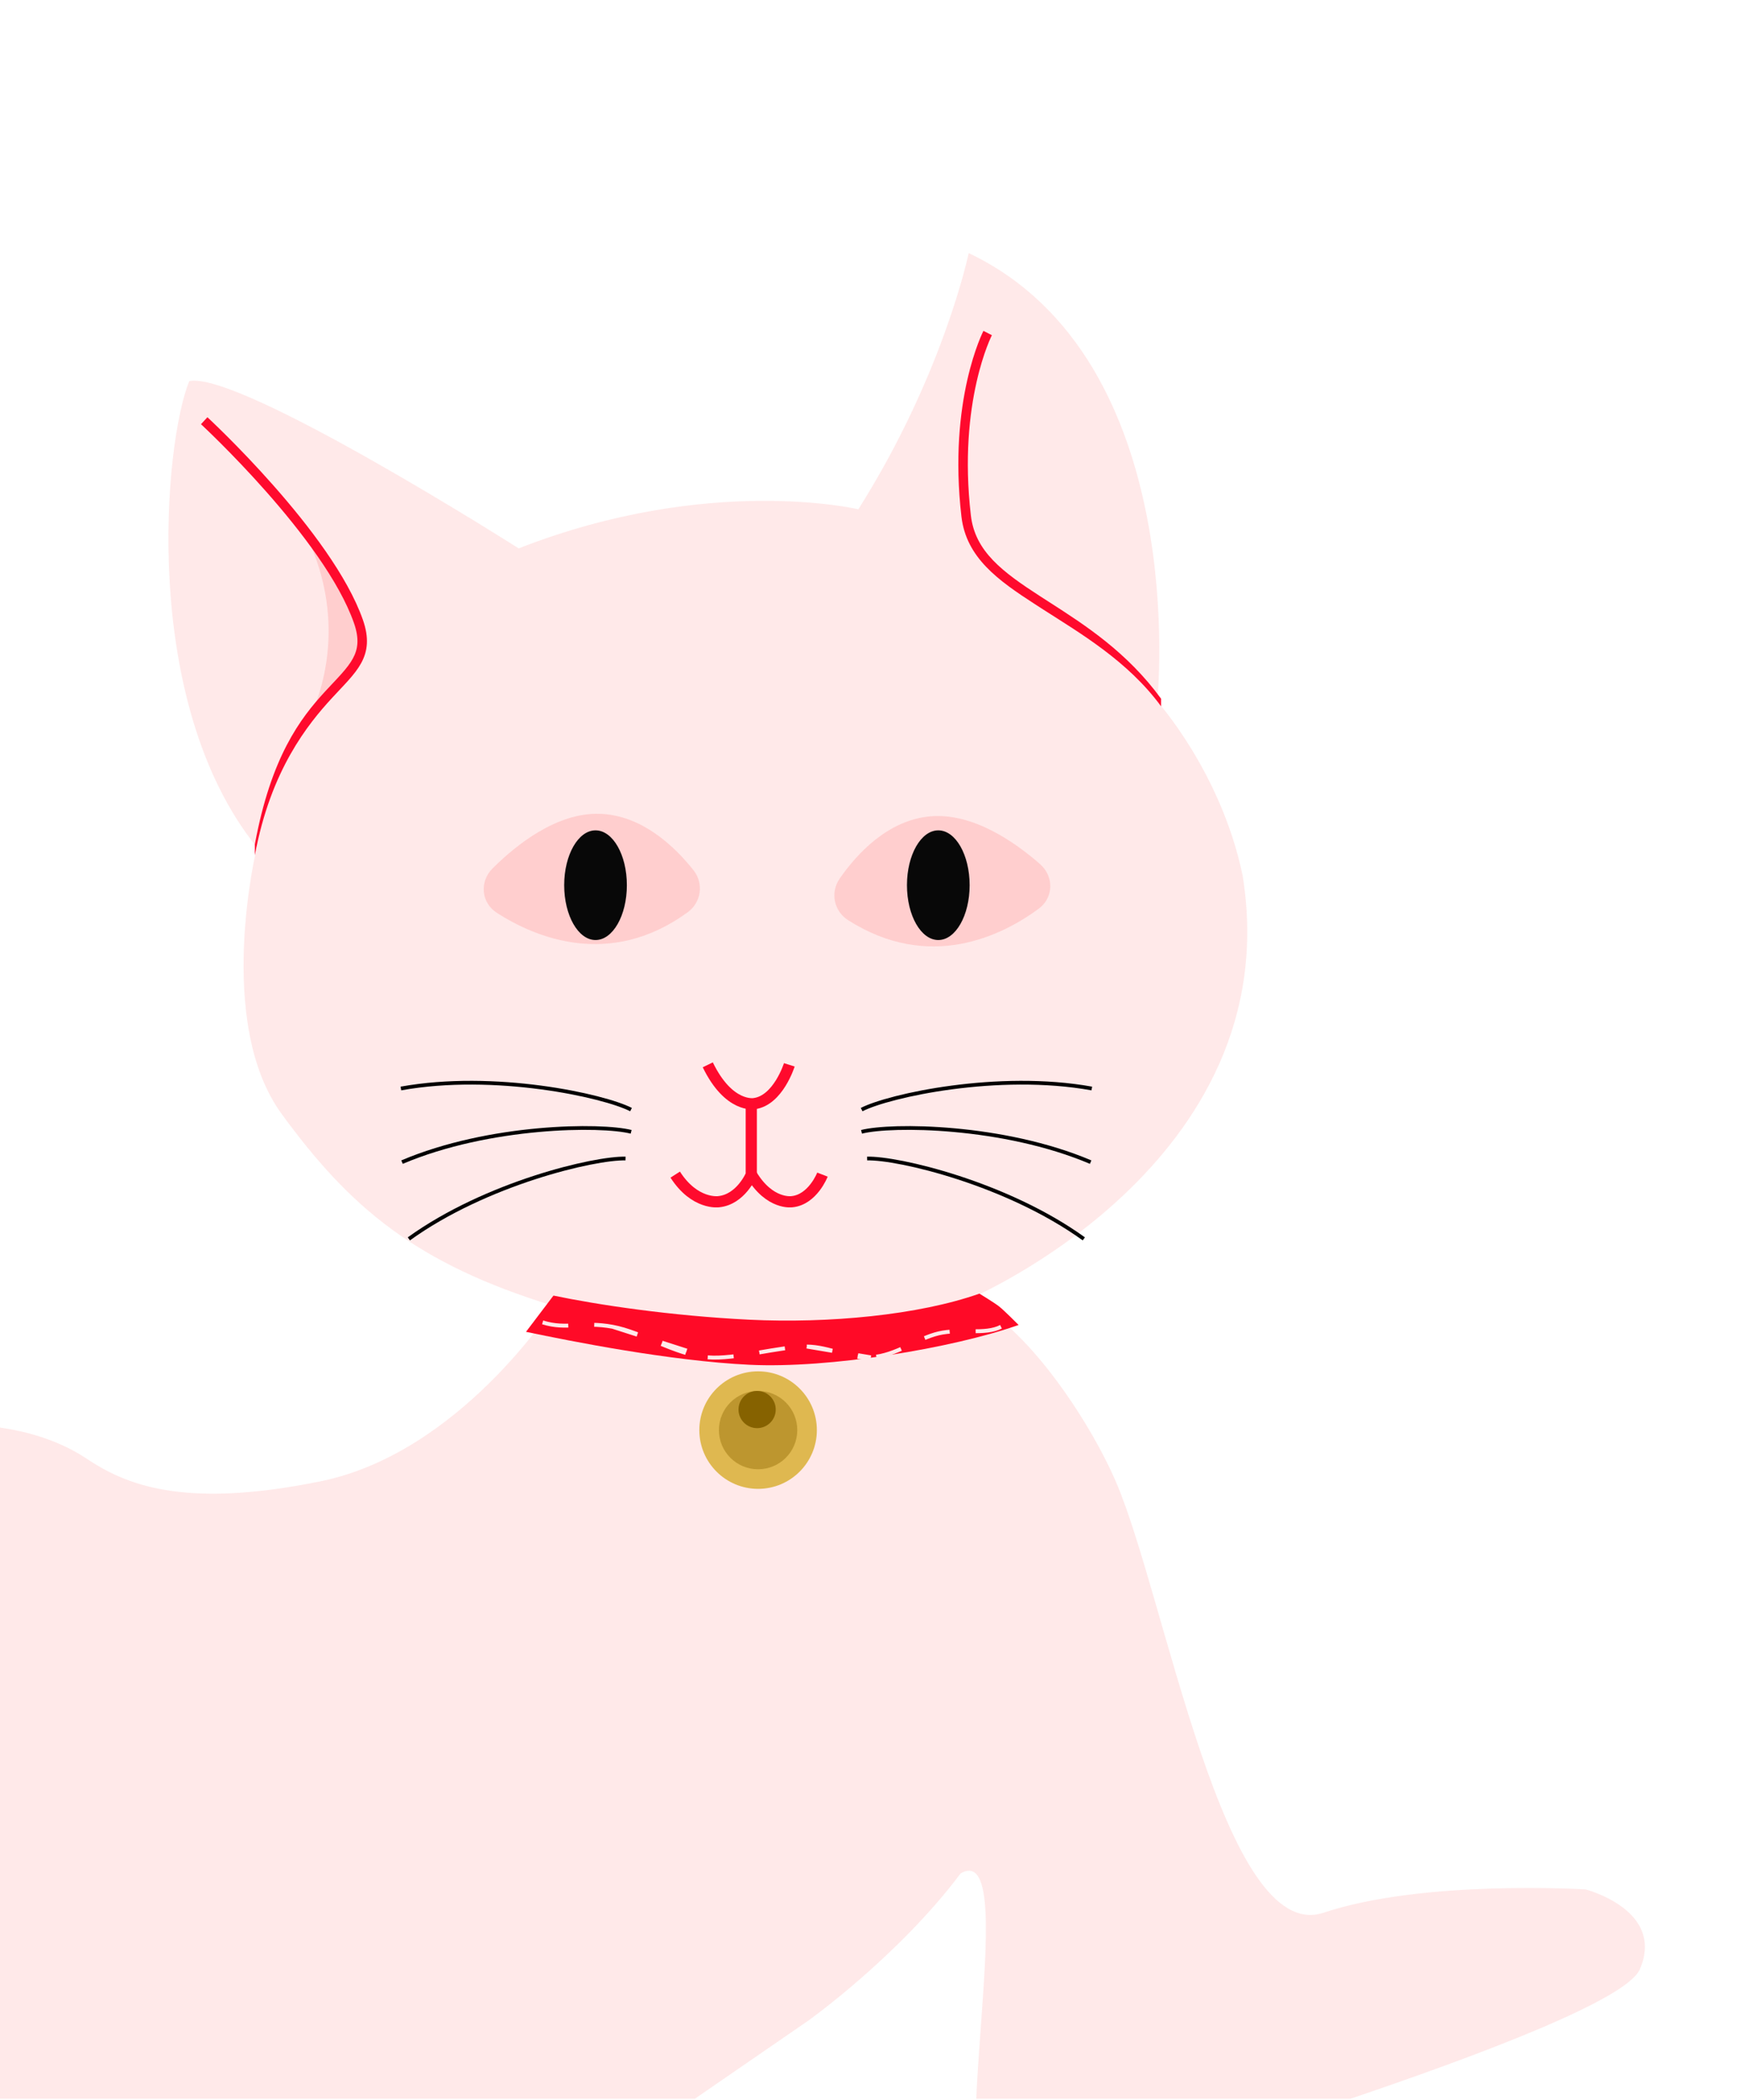 <svg width="457" height="550" viewBox="0 0 457 550" fill="none" xmlns="http://www.w3.org/2000/svg">
<g clip-path="url(#clip0_2358_6365)">
<path d="M253.691 340.306C253.691 340.306 337.574 304.877 325.444 229.378C319.843 202.334 303.073 183.708 303.073 183.708C303.073 183.708 312.386 94.224 253.691 66.285C253.691 66.285 247.162 97.969 224.791 133.398C224.791 133.398 185.782 124.085 135.837 143.639C135.837 143.639 62.625 97.041 49.567 99.825C43.038 115.667 36.509 183.708 67.265 221.921C67.265 221.921 56.096 267.591 73.794 291.819C91.492 316.046 108.693 330.96 145.017 342.062C145.017 342.062 120.426 380.574 83.936 387.998C47.446 395.422 32.565 388.661 22.424 381.899C12.282 375.138 -16.121 363.638 -66.133 387.998C-116.145 412.357 -124.264 449.51 -120.884 481.956C-117.503 514.403 -93.177 585.394 -90.459 593.48C-91.818 604.285 -95.198 632.688 -83.698 655.655C-72.198 678.623 -60.731 698.243 -60.731 698.243C-60.731 698.243 -41.806 704.341 -33.686 698.243L211.7 529.25C211.7 529.25 235.363 512.348 251.57 490.706C269.135 480.564 244.016 583.377 262.941 577.975C281.865 572.572 422.682 531.376 429.443 515.833C436.204 500.289 415.258 494.887 415.258 494.887C415.258 494.887 372.869 492.235 346.653 500.985C320.437 509.734 305.202 418 292.198 387.998C285.027 371.453 268.373 346.769 253.691 340.339V340.306Z" fill="#FFE9E9"/>
<path d="M225.078 347.358C205.114 351.489 163.217 345.637 144.764 342.195C144.764 342.884 142.087 346.307 140.748 347.932C167.137 358.488 207.964 351.948 225.078 347.358Z" fill="#FFCECE"/>
<path d="M165.258 290.633C158.059 286.95 129.498 280.688 104.988 285.108" stroke="black" stroke-width="0.978"/>
<path d="M165.29 296.454C157.455 294.453 128.217 294.66 105.291 304.389" stroke="black" stroke-width="0.978"/>
<path d="M163.825 303.452C155.741 303.238 127.276 309.922 107.077 324.49" stroke="black" stroke-width="0.978"/>
<path d="M225.659 290.633C232.858 286.95 261.419 280.688 285.929 285.108" stroke="black" stroke-width="0.978"/>
<path d="M225.626 296.454C233.461 294.453 262.7 294.66 285.626 304.389" stroke="black" stroke-width="0.978"/>
<path d="M227.093 303.452C235.176 303.238 263.641 309.922 283.84 324.49" stroke="black" stroke-width="0.978"/>
<path fill-rule="evenodd" clip-rule="evenodd" d="M259.766 87.8C259.766 87.8 259.766 87.801 258.662 87.231C257.558 86.66 257.557 86.661 257.557 86.661L257.556 86.662L257.554 86.667L257.547 86.68C257.542 86.691 257.534 86.707 257.524 86.727C257.504 86.766 257.476 86.823 257.441 86.896C257.369 87.044 257.268 87.259 257.141 87.542C256.888 88.107 256.535 88.94 256.124 90.03C255.303 92.211 254.252 95.423 253.315 99.585C251.44 107.91 250.019 120.032 251.793 135.298C253.046 146.066 261.358 151.988 271.124 158.304C271.861 158.781 272.609 159.261 273.365 159.747C282.741 165.769 295.423 173.16 304.076 185.009V183.008C295.138 170.768 284.096 163.681 274.741 157.676C273.973 157.183 273.217 156.697 272.473 156.217C262.561 149.806 255.362 144.459 254.262 135.011C252.523 120.051 253.92 108.211 255.74 100.131C256.65 96.09 257.666 92.988 258.45 90.906C258.842 89.865 259.176 89.079 259.41 88.558C259.526 88.298 259.618 88.104 259.679 87.977C259.71 87.914 259.733 87.867 259.747 87.838L259.763 87.807L259.766 87.8Z" fill="#FF0A2D"/>
<path d="M222.118 241.022C218.379 238.641 217.381 233.758 219.909 230.117C224.329 223.75 232.436 214.821 243.613 213.824C254.73 212.833 265.761 220.532 272.363 226.322C276.082 229.582 275.967 235.128 271.98 238.054C262.408 245.077 243.415 254.581 222.118 241.022Z" fill="#FFCECE"/>
<path d="M180.093 238.947C183.675 236.337 184.365 231.401 181.614 227.925C176.802 221.848 168.151 213.446 156.934 213.153C145.776 212.862 135.251 221.239 129.025 227.431C125.518 230.919 125.981 236.446 130.144 239.116C140.138 245.524 159.69 253.817 180.093 238.947Z" fill="#FFCECE"/>
<path d="M81.152 187.752C81.152 187.752 93.481 165.082 79.064 138.071C79.064 138.071 96.298 154.974 94.409 170.882C93.514 178.372 81.152 187.752 81.152 187.752Z" fill="#FFCECE"/>
<path fill-rule="evenodd" clip-rule="evenodd" d="M54.321 109.286C54.321 109.286 54.321 109.285 53.477 110.198C52.634 111.111 52.634 111.112 52.634 111.112L52.635 111.112L52.639 111.116L52.656 111.132L52.724 111.195C52.784 111.251 52.875 111.336 52.994 111.447C53.231 111.67 53.581 112.001 54.031 112.431C54.929 113.29 56.224 114.545 57.802 116.122C60.96 119.277 65.252 123.716 69.788 128.856C78.898 139.179 88.847 152.17 92.704 163.204C94.138 167.327 93.759 170.023 92.4 172.505C91.692 173.798 90.695 175.072 89.444 176.482C88.699 177.321 87.902 178.168 87.041 179.083C86.433 179.729 85.793 180.409 85.117 181.143C78.629 188.197 70.988 198.207 66.745 221.151V224.019C70.886 201.624 80.707 189.609 86.946 182.826C87.575 182.143 88.2 181.478 88.806 180.834C89.695 179.889 90.544 178.987 91.303 178.132C92.598 176.673 93.739 175.236 94.581 173.698C96.321 170.519 96.684 167.08 95.052 162.387L95.051 162.385C91.02 150.85 80.769 137.542 71.652 127.211C67.073 122.022 62.744 117.544 59.559 114.363C57.966 112.773 56.659 111.505 55.749 110.635C55.294 110.199 54.938 109.863 54.695 109.635C54.574 109.521 54.481 109.434 54.418 109.376L54.346 109.309L54.322 109.287L54.321 109.286Z" fill="#FF0A2D"/>
<path d="M206.713 278.907C206.713 278.907 203.802 288.254 197.519 289.071C197.519 289.071 190.879 290.297 185.363 278.907" stroke="#FF0A2D" stroke-width="2.933" stroke-miterlimit="10"/>
<path d="M215.396 307.663C215.396 307.663 212.843 314.252 207.377 314.763C207.377 314.763 201.554 315.631 196.804 307.663" stroke="#FF0A2D" stroke-width="2.933" stroke-miterlimit="10"/>
<path d="M176.834 307.664C181.941 315.632 188.173 314.763 188.173 314.763C194.047 314.202 196.754 307.664 196.754 307.664V289.94" stroke="#FF0A2D" stroke-width="2.933" stroke-miterlimit="10"/>
<g filter="url(#filter0_i_2358_6365)">
<path fill-rule="evenodd" clip-rule="evenodd" d="M196.268 360.386C175.231 359.36 149.597 354.226 137.754 351.754L144.946 342.265C156.5 344.676 175.627 347.575 196.268 348.582C216.998 349.593 240.573 347.383 256.503 341.752C256.503 341.752 260.309 344.06 261.632 345.086C262.956 346.112 266.762 349.959 266.762 349.959C249.545 356.046 217.214 361.408 196.268 360.386Z" fill="#FF0A27"/>
</g>
<path d="M142.114 346.368C148.522 348.37 152.401 346.037 160.424 347.516M262.146 347.516C257.99 349.679 251.469 347.931 245.87 349.237C239.999 350.606 234.99 354.99 228.069 355.526M160.424 347.516C168.465 348.998 176.584 354.755 185.346 355.526M160.424 347.516L185.346 355.526M185.346 355.526C192.458 356.153 204.236 352.647 211.285 352.695M211.285 352.695C217.204 352.735 222.507 355.958 228.069 355.526M211.285 352.695L228.069 355.526" stroke="#FFE9E9" stroke-width="1.026" stroke-dasharray="6.8 6.8"/>
<circle cx="15.389" cy="15.389" r="15.389" transform="matrix(-1 0 0 1 213.928 359.192)" fill="#DFB850"/>
<circle cx="10.259" cy="10.259" r="10.259" transform="matrix(-1 0 0 1 208.798 364.322)" fill="#BD962F"/>
<circle cx="4.873" cy="4.873" r="4.873" transform="matrix(-1 0 0 1 203.156 364.322)" fill="#866200"/>
<ellipse cx="8.207" cy="14.363" rx="8.207" ry="14.363" transform="matrix(-1 0 0 1 253.938 217.492)" fill="#080808"/>
<ellipse cx="8.207" cy="14.363" rx="8.207" ry="14.363" transform="matrix(-1 0 0 1 164.171 217.492)" fill="#080808"/>
</g>
<defs>
<filter id="filter0_i_2358_6365" x="137.754" y="341.752" width="129.008" height="18.76" filterUnits="userSpaceOnUse" color-interpolation-filters="sRGB">
<feFlood flood-opacity="0" result="BackgroundImageFix"/>
<feBlend mode="normal" in="SourceGraphic" in2="BackgroundImageFix" result="shape"/>
<feColorMatrix in="SourceAlpha" type="matrix" values="0 0 0 0 0 0 0 0 0 0 0 0 0 0 0 0 0 0 127 0" result="hardAlpha"/>
<feOffset dy="-2.916"/>
<feComposite in2="hardAlpha" operator="arithmetic" k2="-1" k3="1"/>
<feColorMatrix type="matrix" values="0 0 0 0 0 0 0 0 0 0 0 0 0 0 0 0 0 0 0.25 0"/>
<feBlend mode="normal" in2="shape" result="effect1_innerShadow_2358_6365"/>
</filter>
<clipPath id="clip0_2358_6365">
<rect width="457.433" height="549.744" fill="white" transform="matrix(-1 0 0 1 456.433 0)"/>
</clipPath>
</defs>
</svg>
